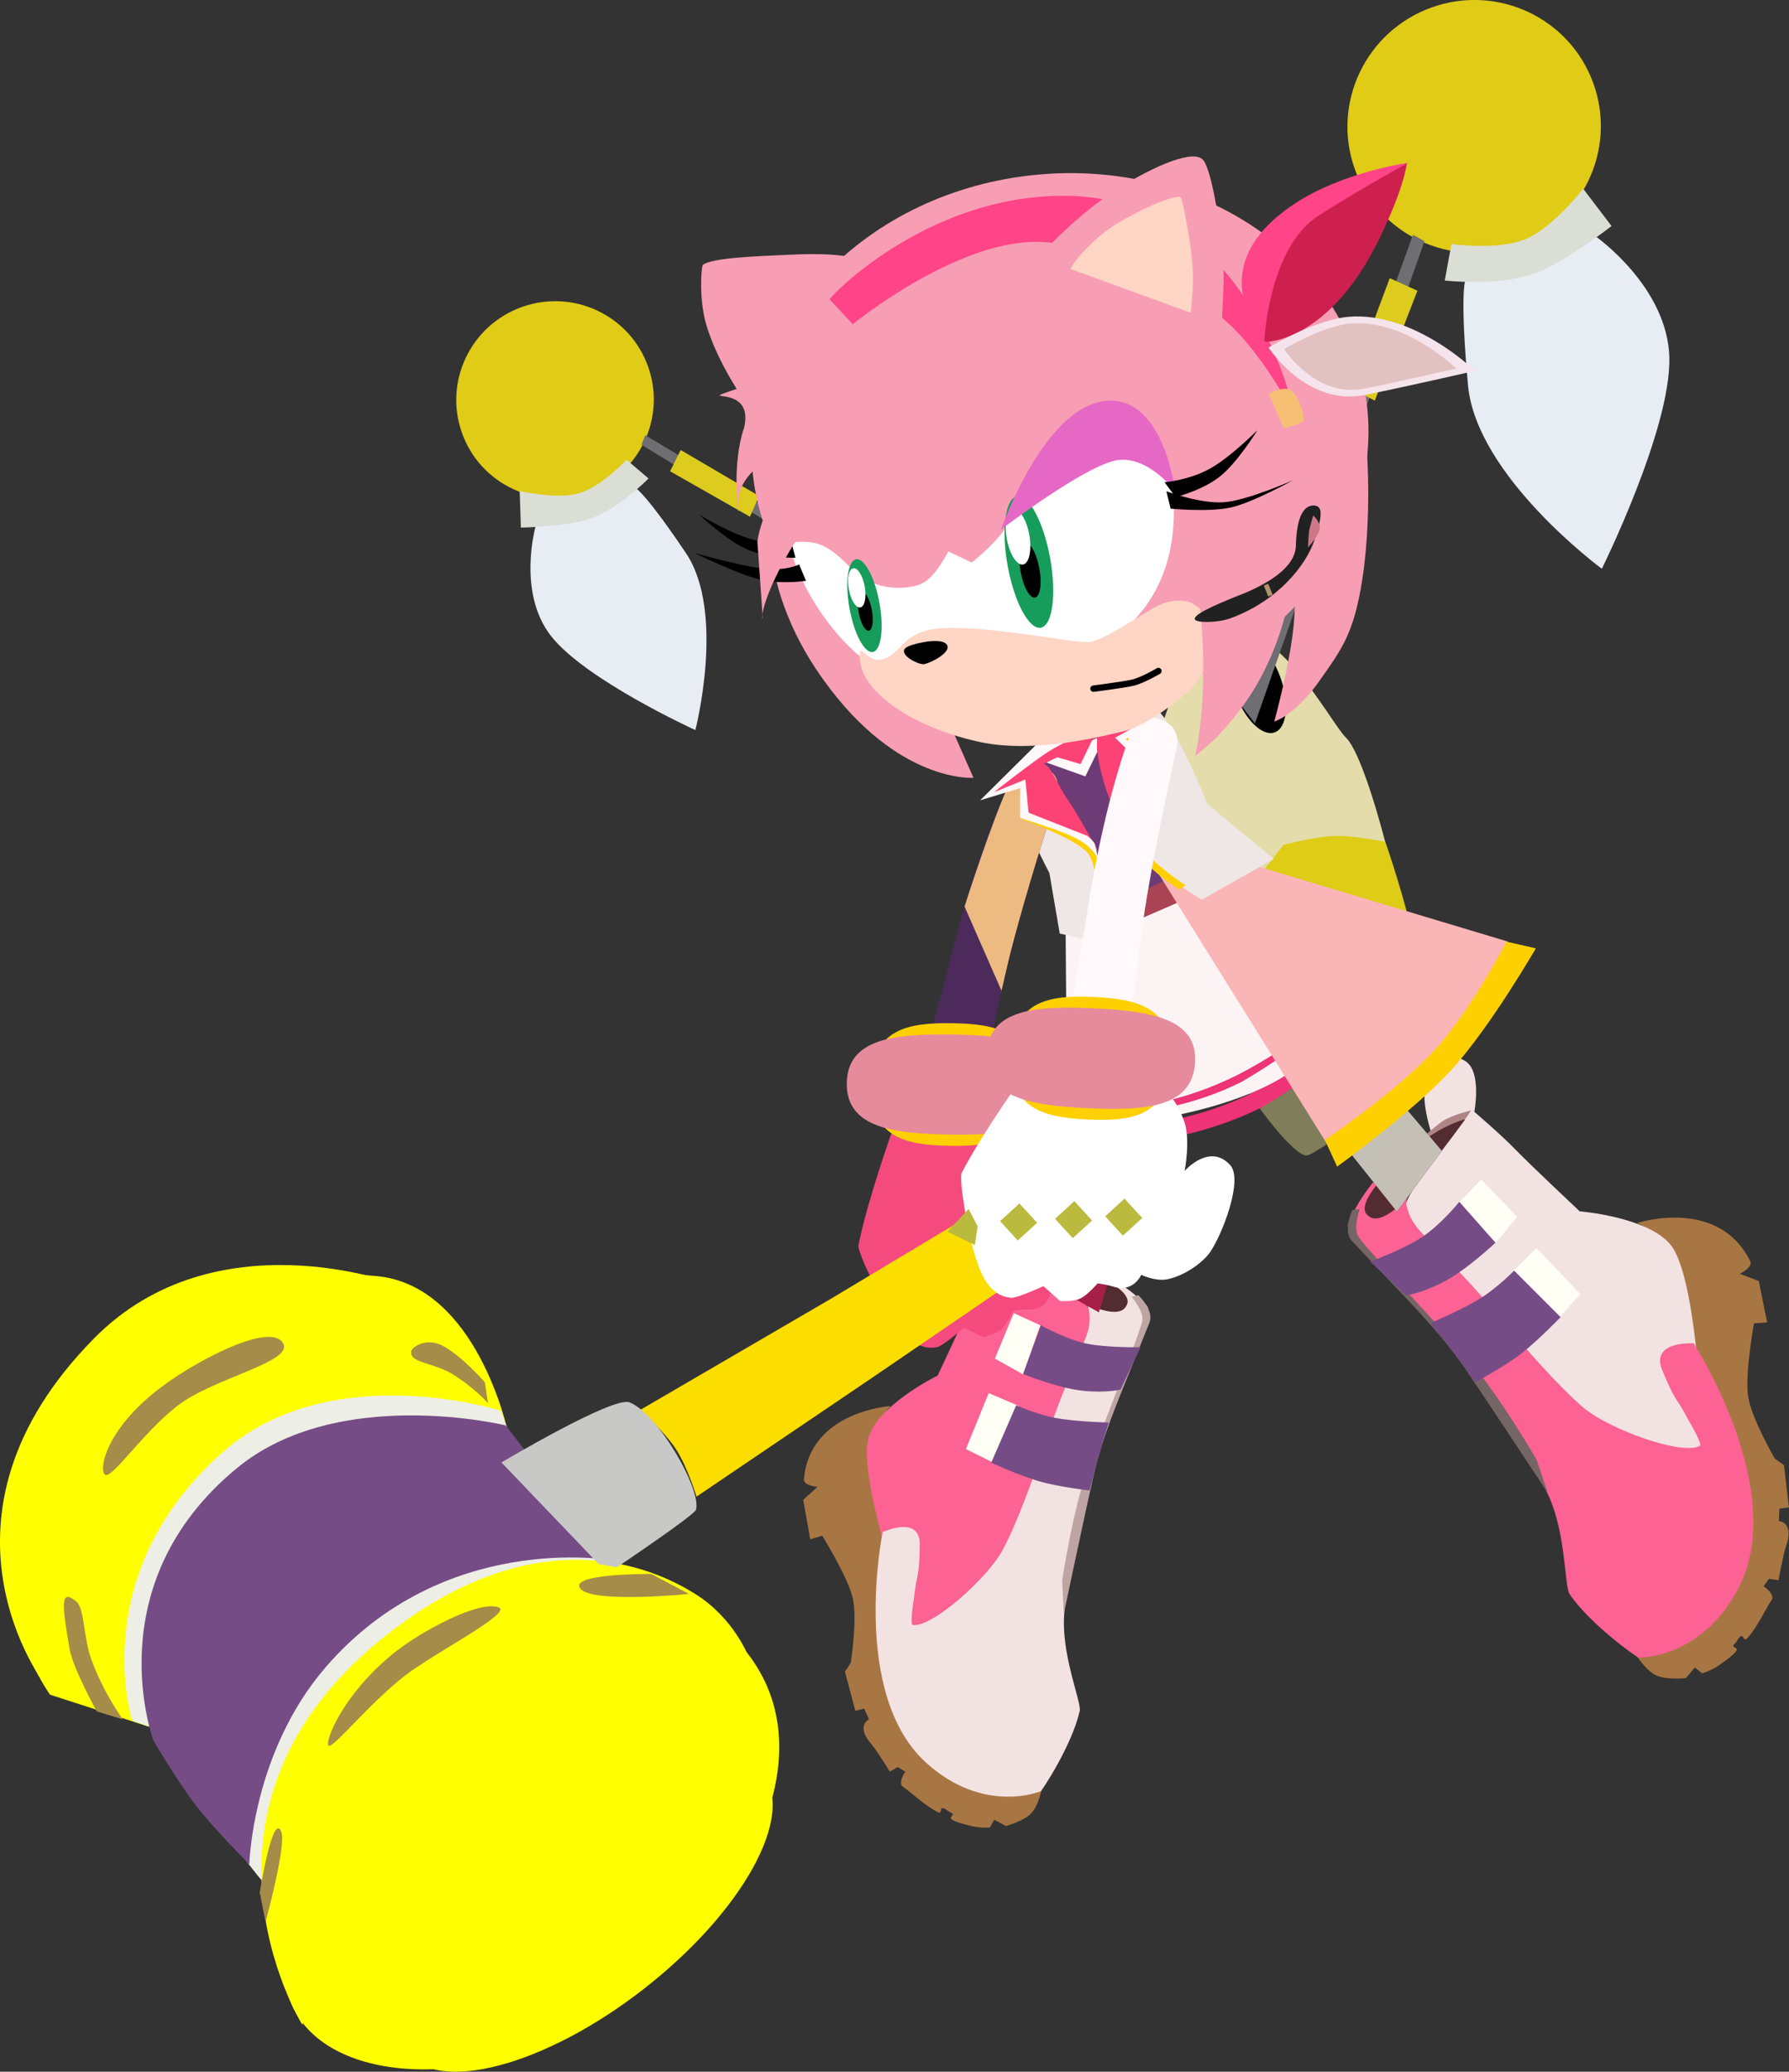 <svg version="1.1" xmlns="http://www.w3.org/2000/svg" xmlns:xlink="http://www.w3.org/1999/xlink" width="34.995" height="40.505" viewBox="0,0,34.995,40.505"><rect x="0" y="0" width="34.995" height="40.505" fill="#333333" stroke="none"/><g transform="translate(-214.914,-162.946)"><g data-paper-data="{&quot;isPaintingLayer&quot;:true}" fill-rule="nonzero" stroke-miterlimit="10" stroke-dasharray="" stroke-dashoffset="0" style="mix-blend-mode: normal"><g stroke="none" stroke-width="0" stroke-linecap="butt" stroke-linejoin="miter"><g data-paper-data="{&quot;index&quot;:null}"><path d="M242.91,185.084c0,0 -0.237,-0.697 -0.08,-1.018c0.157,-0.321 0.446,-0.58 0.759,-0.366c0.313,0.213 0.164,0.987 0.164,0.987z" fill="#f3e2e2"/><g><path d="M246.94,186.857c0,0 1.586,-0.519 2.211,0.748c0.058,0.118 -0.204,0.246 -0.204,0.246l0.371,0.14l0.163,0.809l-0.257,0.02c0,0 -0.182,0.988 -0.114,1.43c0.068,0.44 0.523,1.216 0.523,1.216l0.178,0.125l0.096,0.826l-0.186,0.025l-0.011,0.242c0,0 0.31,0.019 0.142,0.49c-0.054,0.151 -0.148,0.668 -0.148,0.668l-0.186,-0.029l-0.106,0.147c0,0 0.239,0.159 0.154,0.275c-0.102,0.139 -0.281,0.539 -0.477,0.744c-0.076,0.08 -0.062,-0.1 -0.141,-0.029c-0.052,0.046 -0.05,0.087 -0.104,0.136c-0.087,0.08 0.08,0.056 0.036,0.134c-0.036,0.064 -0.201,0.19 -0.347,0.289c-0.146,0.1 -0.322,0.153 -0.322,0.153l-0.143,-0.115l-0.177,0.208c0,0 -0.373,0.042 -0.579,-0.053c-0.206,-0.095 -0.385,-0.39 -0.385,-0.39c0,0 0.654,-0.165 0.979,-0.396c2.296,-2.583 0.863,-3.721 0.143,-5.596c-0.333,-0.866 -0.17,-1.398 -0.485,-1.903c-0.258,-0.415 -0.627,-0.561 -0.627,-0.561z" data-paper-data="{&quot;index&quot;:null}" fill="#a87643"/><path d="M245.603,190.265c-0.741,-0.776 -3.269,-3.423 -3.203,-3.744c0.101,-0.41 1.299,-1.884 1.299,-1.884c0,0 0.556,0.471 0.855,0.78c0.298,0.308 1.261,1.212 1.261,1.212c0,0 1.461,0.116 1.835,0.736c0.501,0.831 0.584,3.992 0.584,3.992c0,0 -1.336,0.263 -2.631,-1.092z" data-paper-data="{&quot;index&quot;:null}" fill="#f3e2e2"/><path d="M242.39,185.566c0.3,-0.004 0.028,0.888 0.028,0.888c0,0 0.023,0.275 0.239,0.521c0.356,0.404 0.949,0.95 1.475,1.592c0.599,0.731 1.334,1.549 1.759,1.903c0.525,0.437 1.956,0.944 2.279,0.74c0.032,-0.02 -0.11,-0.307 -0.22,-0.484c-0.254,-0.495 -0.243,-0.313 -0.527,-1.007c-0.218,-0.563 0.621,-0.509 0.621,-0.509c0,0 1.843,2.842 0.9,4.739c-0.71,1.43 -1.967,1.405 -1.977,1.406c-0.017,0.003 -0.931,-0.63 -1.349,-1.241c-0.116,-0.17 -0.054,-1.392 -0.54,-2.165c-0.452,-0.719 -1.163,-1.969 -1.751,-2.702c-1.053,-1.314 -2.138,-2.15 -2.041,-2.38c0.325,-0.768 0.917,-1.298 1.103,-1.301z" data-paper-data="{&quot;index&quot;:null}" fill="#fc6293"/><path d="M245.19,192.134c0,0 -1.246,-1.889 -1.619,-2.434c-0.516,-0.754 -1.151,-1.36 -2.212,-2.492c-0.185,-0.197 0.009,-0.604 0.009,-0.604l0.142,-0.021c0,0 -0.139,0.389 -0.013,0.558c0.25,0.337 1.321,1.448 2.143,2.394c0.623,0.717 1.333,1.954 1.333,1.954z" data-paper-data="{&quot;index&quot;:null}" fill="#766565"/><path d="M245.41,188.708l-0.918,-0.89l0.478,-0.47l0.857,0.899z" data-paper-data="{&quot;index&quot;:null}" fill="#fffff6"/><path d="M244.169,187.25l-0.698,-0.81l0.417,-0.433l0.703,0.729z" data-paper-data="{&quot;index&quot;:null}" fill="#fffff6"/><path d="M241.717,187.613c0,0 0.657,-0.24 1.024,-0.487c0.368,-0.246 0.718,-0.682 0.718,-0.682l0.708,0.798c0,0 -0.559,0.531 -1.011,0.765c-0.452,0.234 -0.738,0.264 -0.738,0.264z" data-paper-data="{&quot;index&quot;:null}" fill="#754c86"/><path d="M243.771,189.971c0,0 -0.242,-0.339 -0.403,-0.551c-0.161,-0.212 -0.473,-0.605 -0.473,-0.605c0,0 0.642,-0.273 0.985,-0.49c0.343,-0.217 0.652,-0.537 0.652,-0.537l0.909,0.91c0,0 -0.432,0.449 -0.768,0.711c-0.337,0.262 -0.903,0.562 -0.903,0.562z" data-paper-data="{&quot;index&quot;:null}" fill="#754c86"/><path d="M243.587,184.812l-1.465,0.908c0,0 0.04,-0.101 0.338,-0.321c0.298,-0.22 0.554,-0.453 0.669,-0.53c0.19,-0.126 0.562,-0.213 0.562,-0.213z" data-paper-data="{&quot;index&quot;:null}" fill="#ae8484"/><path d="M241.651,186.69c-0.143,-0.156 0.073,-0.533 0.735,-1.141c0.662,-0.609 1.192,-0.721 1.192,-0.721c0,0 -0.431,0.589 -0.667,0.881c-0.475,0.604 -0.353,0.582 -0.662,0.84c-0.309,0.258 -0.484,0.263 -0.591,0.147z" data-paper-data="{&quot;index&quot;:null}" fill="#532c31"/></g></g><g data-paper-data="{&quot;index&quot;:null}"><path d="M239.955,181.621l2.395,2.921l0.769,0.907l-0.88,1.185l-0.934,-1.174l-2.554,-3.259z" data-paper-data="{&quot;index&quot;:null}" fill="#8e5173"/><path d="M241.541,183.563l0.808,0.978l0.769,0.907l-0.88,1.185l-0.934,-1.174l-0.779,-1.023z" data-paper-data="{&quot;index&quot;:null}" fill="#c5c0b5"/><path d="M241.541,183.563l0.147,0.185l-1.003,0.901l-0.159,-0.214z" data-paper-data="{&quot;index&quot;:null}" fill="#a19589"/><path d="M241.851,183.945l0.147,0.185l-1.003,0.901l-0.159,-0.214z" data-paper-data="{&quot;index&quot;:null}" fill="#a19589"/></g></g><g data-paper-data="{&quot;index&quot;:null}" stroke="none" stroke-width="0" stroke-linecap="butt" stroke-linejoin="miter"><g data-paper-data="{&quot;index&quot;:null}"><g><path d="M232.337,190.434c0,0 -0.276,0.258 -0.36,0.715c-0.102,0.557 0.227,0.972 0.234,1.854c0.015,1.912 -0.858,3.418 2.075,4.906c0.368,0.092 1.005,0.01 1.005,0.01c0,0 -0.055,0.323 -0.205,0.479c-0.15,0.156 -0.494,0.249 -0.494,0.249l-0.229,-0.123l-0.087,0.152c0,0 -0.175,0.014 -0.338,-0.024c-0.164,-0.037 -0.354,-0.091 -0.408,-0.135c-0.066,-0.054 0.09,-0.09 -0.014,-0.131c-0.065,-0.025 -0.077,-0.061 -0.139,-0.084c-0.095,-0.036 -0.021,0.119 -0.115,0.074c-0.244,-0.114 -0.543,-0.405 -0.681,-0.493c-0.115,-0.073 0.041,-0.297 0.041,-0.297l-0.146,-0.093l-0.155,0.091c0,0 -0.263,-0.425 -0.363,-0.54c-0.313,-0.358 -0.045,-0.483 -0.045,-0.483l-0.094,-0.21l-0.174,0.043l-0.203,-0.765l0.114,-0.173c0,0 0.133,-0.845 0.04,-1.259c-0.093,-0.415 -0.598,-1.226 -0.598,-1.226l-0.235,0.071l-0.137,-0.773l0.28,-0.253c0,0 -0.276,-0.023 -0.266,-0.147c0.112,-1.34 1.698,-1.433 1.698,-1.433z" data-paper-data="{&quot;index&quot;:null}" fill="#a87643"/><path d="M234.708,192.987c-0.674,1.651 -1.949,1.883 -1.949,1.883c0,0 -1.028,-2.828 -0.873,-3.739c0.115,-0.679 1.369,-1.291 1.369,-1.291c0,0 0.538,-1.135 0.694,-1.512c0.157,-0.377 0.485,-0.988 0.485,-0.988c0,0 1.575,0.888 1.807,1.216c0.17,0.261 -1.147,3.485 -1.533,4.43z" data-paper-data="{&quot;index&quot;:null}" fill="#fc6293"/><path d="M235.917,187.707c0.166,-0.062 0.875,0.201 1.43,0.768c0.166,0.17 -0.504,1.288 -0.979,2.818c-0.265,0.854 -0.46,2.208 -0.61,3.002c-0.161,0.854 0.32,1.915 0.276,2.105c-0.157,0.686 -0.746,1.565 -0.762,1.568c-0.009,0.002 -1.113,0.462 -2.24,-0.557c-1.495,-1.352 -0.853,-4.51 -0.853,-4.51c0,0 0.724,-0.34 0.727,0.234c-0.01,0.713 -0.063,0.548 -0.116,1.075c-0.036,0.196 -0.061,0.499 -0.026,0.505c0.357,0.069 1.448,-0.89 1.76,-1.459c0.253,-0.462 0.62,-1.431 0.895,-2.287c0.242,-0.752 0.577,-1.442 0.752,-1.923c0.106,-0.293 0.031,-0.544 0.031,-0.544c0,0 -0.552,-0.695 -0.285,-0.796z" data-paper-data="{&quot;index&quot;:null}" fill="#f3e2e2"/><path d="M235.691,193.851c0,0 0.198,-1.343 0.5,-2.195c0.399,-1.124 0.96,-2.481 1.064,-2.866c0.052,-0.194 -0.206,-0.49 -0.206,-0.49l0.133,-0.031c0,0 0.313,0.294 0.218,0.532c-0.546,1.372 -0.897,2.129 -1.091,2.977c-0.14,0.612 -0.586,2.719 -0.586,2.719z" data-paper-data="{&quot;index&quot;:null}" fill="#bfa4a4"/><path d="M233.808,191.277l0.446,-1.094l0.587,0.25l-0.503,1.107z" data-paper-data="{&quot;index&quot;:null}" fill="#fffff6"/><path d="M234.375,189.509l0.369,-0.89l0.52,0.238l-0.336,0.96z" data-paper-data="{&quot;index&quot;:null}" fill="#fffff6"/><path d="M236.833,190.113c0,0 -0.264,0.073 -0.745,0.023c-0.481,-0.05 -1.161,-0.326 -1.161,-0.326l0.349,-0.953c0,0 0.462,0.263 0.873,0.354c0.411,0.09 1.076,0.074 1.076,0.074l-0.392,0.828z" data-paper-data="{&quot;index&quot;:null}" fill="#754c86"/><path d="M235.232,191.905c-0.389,-0.115 -0.928,-0.362 -0.928,-0.362l0.488,-1.123c0,0 0.385,0.175 0.765,0.248c0.379,0.073 1.043,0.091 1.043,0.091c0,0 -0.14,0.456 -0.208,0.7c-0.068,0.244 -0.165,0.628 -0.165,0.628c0,0 -0.606,-0.068 -0.996,-0.183z" data-paper-data="{&quot;index&quot;:null}" fill="#754c86"/><path d="M234.448,187.355c0,0 0.36,-0.053 0.572,-0.007c0.128,0.028 0.437,0.145 0.777,0.236c0.34,0.091 0.411,0.166 0.411,0.166l-1.614,-0.294z" data-paper-data="{&quot;index&quot;:null}" fill="#ae8484"/><path d="M236.957,188.453c-0.054,0.14 -0.211,0.196 -0.574,0.075c-0.364,-0.121 -0.248,-0.144 -0.879,-0.514c-0.311,-0.176 -0.897,-0.548 -0.897,-0.548c0,0 0.509,-0.085 1.307,0.223c0.798,0.308 1.121,0.567 1.048,0.755z" data-paper-data="{&quot;index&quot;:null}" fill="#532c31"/></g><path d="M235.144,187.411c0,0 -0.266,-0.741 0.01,-1c0.276,-0.259 0.601,-0.048 0.806,0.245c0.205,0.293 0.078,1.018 0.078,1.018z" fill="#f3e2e2"/></g><g data-paper-data="{&quot;index&quot;:null}"><path d="M237.948,183.139l-0.993,3.613l-0.546,1.85l-1.055,-0.592l0.47,-2.048l0.96,-3.327z" data-paper-data="{&quot;index&quot;:null}" fill="#8e5173"/><path d="M237.142,186.013l-0.187,0.739l-0.546,1.85l-1.055,-0.592l0.47,-2.048l0.142,-0.476z" data-paper-data="{&quot;index&quot;:null}" fill="#a71e48"/><path d="M235.886,185.732l0.087,-0.244l1.18,0.524l-0.076,0.264z" fill="#af2753"/><path d="M235.752,186.198l0.087,-0.244l1.18,0.524l-0.076,0.264z" fill="#af2753"/></g></g><g data-paper-data="{&quot;index&quot;:null}" stroke-width="0" stroke-linecap="butt" stroke-linejoin="miter"><g data-paper-data="{&quot;index&quot;:null}"><path d="M223.95,171.409c-0.356,-1.002 0.17,-2.104 1.176,-2.462c1.006,-0.357 2.11,0.165 2.466,1.167c0.356,1.002 -0.17,2.104 -1.176,2.462c-1.006,0.357 -2.11,-0.165 -2.466,-1.167z" fill="#e0cb17" stroke="none"/><path d="M224.792,171.784c-0.22,-0.619 0.105,-1.3 0.727,-1.521c0.621,-0.221 1.303,0.102 1.523,0.721c0.22,0.619 -0.105,1.3 -0.727,1.521c-0.621,0.221 -1.303,-0.102 -1.523,-0.721z" fill="#e0cb17" stroke="#000000"/><path d="M225.692,175.38c-0.671,-0.858 -0.298,-2.156 -0.298,-2.156l1.977,-0.718c0,0 0.212,0.14 0.962,1.256c0.778,1.158 0.183,3.458 0.183,3.458c0,0 -2.153,-0.981 -2.824,-1.84z" fill="#e8edf4" stroke="#000000"/><path d="M226.489,173.074c-0.481,0.173 -1.386,0.187 -1.386,0.187l-0.023,-0.715c0,0 0.728,0.171 1.164,0.043c0.437,-0.128 0.926,-0.655 0.926,-0.655l0.43,0.367c0,0 -0.562,0.575 -1.112,0.773z" fill="#dbded5" stroke="#000000"/></g><g data-paper-data="{&quot;index&quot;:null}" stroke="none"><path d="M233.453,174.581c0.19,-0.067 0.457,0.197 0.596,0.59c0.14,0.393 0.1,0.767 -0.09,0.834c-0.19,0.067 -0.457,-0.197 -0.596,-0.59c-0.14,-0.393 -0.1,-0.767 0.09,-0.834z" fill="#000000"/><path d="M236.544,179.08c0.197,-0.07 1.09,0.573 1.151,0.746c0.062,0.173 0.134,1.429 -0.063,1.499c-0.197,0.07 -1.298,0.108 -1.298,0.108c0,0 0.013,-2.284 0.21,-2.354z" fill="#807d5a"/><path d="M227.462,171.641l0.073,-0.187l6.561,3.927l0.009,0.328z" fill="#6e6e73"/><path d="M229.762,172.643l-0.178,0.406l-1.562,-0.889l0.207,-0.416z" fill="#ddcb1e"/></g></g><g data-paper-data="{&quot;index&quot;:null}" stroke-width="0" stroke-linecap="butt" stroke-linejoin="miter"><g data-paper-data="{&quot;index&quot;:null}"><path d="M244.577,167.745c-1.29,0.459 -2.706,-0.212 -3.163,-1.497c-0.457,-1.285 0.219,-2.699 1.509,-3.158c1.29,-0.459 2.707,0.212 3.163,1.497c0.457,1.285 -0.219,2.699 -1.509,3.158z" fill="#e0cb17" stroke="none"/><path d="M244.619,167.593c-0.797,0.283 -1.672,-0.131 -1.954,-0.925c-0.282,-0.794 0.135,-1.668 0.932,-1.951c0.797,-0.283 1.672,0.131 1.954,0.925c0.282,0.794 -0.135,1.668 -0.932,1.951z" fill="#e0cb17" stroke="#000000"/><path d="M247.568,169.949c0.028,1.397 -1.32,4.117 -1.32,4.117c0,0 -2.455,-1.806 -2.618,-3.589c-0.157,-1.717 -0.059,-2.028 -0.059,-2.028l2.549,-0.886c0,0 1.421,0.989 1.449,2.386z" fill="#e8edf4" stroke="#000000"/><path d="M244.907,168.3c-0.707,0.248 -1.732,0.131 -1.732,0.131l0.131,-0.713c0,0 0.914,0.128 1.452,-0.098c0.538,-0.226 1.124,-0.985 1.124,-0.985l0.556,0.73c0,0 -0.912,0.719 -1.531,0.936z" fill="#dbded5" stroke="#000000"/></g><g data-paper-data="{&quot;index&quot;:null}" stroke="none"><path d="M241.243,177.368c0.336,0.331 0.771,2.053 0.771,2.053l-2.929,1.062c0,0 -1.388,-0.875 -1.565,-2.323c-0.129,-1.065 0.893,-2.805 1.08,-2.878c1.203,-0.469 2.307,1.756 2.643,2.087z" fill="#e4dcaa"/><path d="M239.962,176.195c0.179,0.505 0.128,0.984 -0.115,1.07c-0.243,0.086 -0.586,-0.253 -0.765,-0.757c-0.179,-0.505 -0.128,-0.984 0.115,-1.07c0.243,-0.086 0.586,0.253 0.765,0.757z" fill="#000000"/><path d="M242.602,181.53c0.145,0.848 0.164,2.284 0.164,2.284l-0.951,0.85c0,0 -1.538,-0.063 -1.771,-0.798c-0.116,-0.365 -0.922,-3.249 -0.922,-3.249l0.897,-1.152c0,0 0.586,-0.154 0.965,-0.174c0.379,-0.021 1.029,0.115 1.029,0.115c0,0 0.445,1.276 0.59,2.124z" fill="#dfcc17"/><path d="M241.88,184.59c0,0 -1.127,0.853 -1.38,0.943c-0.253,0.09 -1.198,-1.218 -1.277,-1.44c-0.079,-0.222 0.288,-1.585 0.541,-1.675c0.253,-0.09 2.115,2.172 2.115,2.172z" fill="#807d5a"/><path d="M239.462,177.09l-0.257,-0.334l3.349,-9.22l0.224,0.126z" fill="#6e6e73"/><path d="M242.099,168.384l0.542,0.246l-0.834,2.149l-0.506,-0.26z" fill="#ddcb1e"/></g></g><path d="M239.879,182.19l1.436,-0.012l2.819,-0.413c0,0 -1.871,1.194 -2.751,1.358c-0.809,0.151 -2.795,-0.608 -2.795,-0.608z" data-paper-data="{&quot;index&quot;:null}" fill="#f79db4" stroke="none" stroke-width="0" stroke-linecap="butt" stroke-linejoin="miter"/><path d="M235.517,184.899c0,0 1.877,0.411 3.926,-0.601c2.361,-1.214 3.261,-3.063 3.261,-3.063l0.4,0.212c0,0 -1.294,1.85 -3.522,3.155c-1.938,0.964 -4.058,0.729 -4.058,0.729z" data-paper-data="{&quot;index&quot;:null}" fill="#ee3377" stroke="none" stroke-width="0" stroke-linecap="butt" stroke-linejoin="miter"/><path d="M238.7,179.709l1.897,0.901l2.015,0.966c0,0 -0.63,1.235 -2.657,2.46c-1.569,0.916 -4.166,0.97 -4.166,0.97l-0.03,-3.863z" data-paper-data="{&quot;index&quot;:null}" fill="#fcf4f4" stroke="none" stroke-width="0" stroke-linecap="butt" stroke-linejoin="miter"/><path d="M235.568,184.436c0,0 1.409,0.587 3.551,-0.472c2.361,-1.214 3.143,-2.91 3.143,-2.91l0.136,0.066c0,0 -0.58,1.445 -3.197,2.978c-1.938,0.964 -3.642,0.506 -3.642,0.506z" data-paper-data="{&quot;index&quot;:null}" fill="#ee3377" stroke="none" stroke-width="0" stroke-linecap="butt" stroke-linejoin="miter"/><path d="M236.284,181.317l0.107,-0.615l1.435,-0.651l0.617,0.329z" data-paper-data="{&quot;index&quot;:null}" fill="#aa4455" stroke="none" stroke-width="0" stroke-linecap="butt" stroke-linejoin="miter"/><path d="M235.378,179.423c-0.169,-0.6 -0.069,-1.561 -0.069,-1.561c0,0 0.639,-0.267 1.044,-0.49c0.405,-0.224 0.999,-0.638 0.999,-0.638l1.122,1.964l0.621,0.797l-3.048,1.451c0,0 -0.5,-0.923 -0.669,-1.523z" data-paper-data="{&quot;index&quot;:null}" fill="#6d3b75" stroke="none" stroke-width="0" stroke-linecap="butt" stroke-linejoin="miter"/><g data-paper-data="{&quot;index&quot;:null}" stroke="none" stroke-width="0" stroke-linecap="butt" stroke-linejoin="miter"><path d="M240.847,185.271l-3.384,-5.426l1.993,0.022l4.95,1.487c0,0 -0.801,1.676 -1.62,2.375c-0.819,0.698 -1.94,1.543 -1.94,1.543z" fill="#fab5b7"/><path d="M244.383,181.356l0.574,0.132c0,0 -0.885,1.533 -1.641,2.363c-0.756,0.83 -2.246,1.904 -2.246,1.904l-0.239,-0.52c0,0 1.412,-0.958 2.142,-1.755c0.73,-0.797 1.409,-2.125 1.409,-2.125z" fill="#fed000"/></g><path d="M235.644,181.199l-0.203,-1.184c0,0 -0.544,-1.037 -0.697,-1.596c0.021,-0.118 0.167,-0.125 0.167,-0.125c0,0 -0.047,0.386 -0.005,0.442c0.132,0.177 0.093,0.293 0.28,0.325c0.85,0.145 1.059,0.368 1.059,0.368c0,0 0.068,0.176 0.097,0.266c0.161,0.504 0.081,1.675 0.081,1.675z" data-paper-data="{&quot;index&quot;:null}" fill="#efe6e6" stroke="none" stroke-width="0" stroke-linecap="butt" stroke-linejoin="miter"/><path d="M238.42,180.538c0,0 -0.935,-0.58 -1.271,-0.989c-0.06,-0.073 -0.171,-0.226 -0.171,-0.226c0,0 -0.073,-0.297 0.266,-1.089c0.074,-0.174 0.091,-0.317 0.014,-0.524c-0.024,-0.065 -0.328,-0.226 -0.357,-0.283c-0.143,-0.278 -0.001,-0.394 -0.001,-0.394c0,0 0.409,-0.353 0.52,-0.308c0.424,0.176 1.111,1.94 1.111,1.94l1.302,1.073z" data-paper-data="{&quot;index&quot;:null}" fill="#efe6e6" stroke="none" stroke-width="0" stroke-linecap="butt" stroke-linejoin="miter"/><path d="M236.83,177.382c0,0 0.531,0.348 0.466,0.794c-0.042,0.248 -0.162,0.515 -0.258,0.79c-0.066,0.19 -0.114,0.387 -0.114,0.387c0,0 -0.322,-0.79 -0.409,-1.086c-0.105,-0.361 -0.189,-0.781 -0.124,-0.907c0.053,-0.057 0.637,-0.42 0.637,-0.42l0.363,0.14z" data-paper-data="{&quot;index&quot;:null}" fill="#fd4275" stroke="none" stroke-width="0" stroke-linecap="butt" stroke-linejoin="miter"/><path d="M237.985,180.34c0,0 -0.803,-0.495 -1.026,-1.025c-0.118,-0.28 0.356,-1.536 0.356,-1.536l0.195,0.021c0,0 -0.54,1.167 -0.416,1.475c0.184,0.455 1.011,0.979 1.011,0.979z" data-paper-data="{&quot;index&quot;:null}" fill="#fed000" stroke="none" stroke-width="0" stroke-linecap="butt" stroke-linejoin="miter"/><path d="M237.377,177.761c0,0 -0.231,0.586 -0.31,0.849c-0.033,0.111 -0.095,0.318 -0.094,0.497c0.001,0.183 0.066,0.337 0.066,0.337c0,0 -0.15,-0.17 -0.182,-0.225c-0.032,-0.054 -0.033,-0.213 -0.033,-0.213l0.369,-1.181l-0.467,-0.456l0.584,-0.323l-0.283,-0.094l0.147,-0.121l0.419,0.22l-0.669,0.344l0.454,0.365z" data-paper-data="{&quot;index&quot;:null}" fill="#fff9f9" stroke="none" stroke-width="0" stroke-linecap="butt" stroke-linejoin="miter"/><path d="M236.982,177.435l-0.045,-0.037l0.641,-0.349l0.075,0.046z" data-paper-data="{&quot;index&quot;:null}" fill="#fed000" stroke="none" stroke-width="0" stroke-linecap="butt" stroke-linejoin="miter"/><path d="M235.189,177.785c0,0 0.492,-0.077 0.669,-0.16c0.175,-0.082 0.516,-0.252 0.516,-0.252c0,0 0.002,0.074 -0.002,0.129c-0.004,0.055 0.005,0.146 0.005,0.146l-0.232,0.478z" data-paper-data="{&quot;index&quot;:null}" fill="#fff9f9" stroke="none" stroke-width="0" stroke-linecap="butt" stroke-linejoin="miter"/><path d="M235.586,177.748l0.692,-0.331l-0.227,0.468z" data-paper-data="{&quot;index&quot;:null}" fill="#fd4275" stroke="none" stroke-width="0" stroke-linecap="butt" stroke-linejoin="miter"/><g data-paper-data="{&quot;index&quot;:null}" stroke="none" stroke-width="0" stroke-linecap="butt" stroke-linejoin="miter"><path d="M234.685,178.204c0.167,-0.354 0.385,-0.367 0.587,-0.293c0.3,0.11 0.401,0.333 0.305,0.632c-0.383,1.191 -0.695,2.24 -0.908,3.076c-0.13,0.51 -0.563,2.517 -0.563,2.517c0,0 -0.107,-0.03 -0.429,0.009c-0.322,0.038 -0.759,-0.285 -0.759,-0.285c0,0 0.323,-1.116 0.644,-2.379c0.225,-0.884 0.62,-2.206 1.123,-3.276z" data-paper-data="{&quot;index&quot;:null}" fill="#4c2b5c"/><path d="M235.271,177.911c0.3,0.11 0.401,0.333 0.305,0.632c-0.383,1.191 -0.695,2.24 -0.908,3.076c-0.036,0.142 -0.163,0.698 -0.163,0.698l-0.723,-1.647c0,0 0.536,-1.689 0.902,-2.466c0.167,-0.354 0.385,-0.367 0.587,-0.293z" data-paper-data="{&quot;index&quot;:null}" fill="#edbb82"/><path d="M231.707,187.289c0.165,-0.835 0.641,-2.177 0.641,-2.177l2.412,-0.461c0,0 0.352,0.093 0.682,0.547c0.215,0.295 0.27,0.895 0.27,0.895c0,0 0.3,-0.645 0.791,-0.342c0.315,0.194 0.218,1.299 0.09,1.676c-0.075,0.222 -0.339,0.564 -0.64,0.714c-0.19,0.095 -0.48,0.05 -0.48,0.05c0,0 -0.047,0.374 -0.449,0.358c-0.123,-0.005 -0.292,0.023 -0.292,0.023c0,0 -0.117,0.256 -0.228,0.359c-0.111,0.103 -0.356,0.155 -0.356,0.155l-0.379,-0.18c0,0 -0.409,0.354 -0.518,0.377c-0.426,0.089 -0.696,-0.31 -0.843,-0.524c-0.268,-0.391 -0.728,-1.337 -0.702,-1.47z" data-paper-data="{&quot;index&quot;:null}" fill="#f44a7d"/><g data-paper-data="{&quot;index&quot;:null}"><path d="M233.5,185.349c-0.864,-0.012 -1.563,-0.156 -1.548,-1.221c0.015,-1.065 0.717,-1.189 1.582,-1.177c0.864,0.012 1.58,0.157 1.548,1.221c-0.032,1.064 -0.717,1.189 -1.582,1.177z" fill="#fed000"/><path d="M233.503,185.129c-1.126,-0.016 -2.037,-0.138 -2.025,-1.007c0.012,-0.869 0.927,-0.966 2.053,-0.95c1.126,0.016 2.059,0.139 2.025,1.007c-0.034,0.868 -0.927,0.966 -2.053,0.95z" fill="#e68b9c"/></g></g><path d="M234.327,178.454l0.464,-0.454c0,0 0.62,-0.398 0.809,-0.477c0.147,-0.061 0.366,-0.209 0.543,-0.263c0.302,-0.092 0.548,-0.075 0.604,-0.089c0.098,-0.025 -1.446,0.716 -1.413,0.714c0.139,0.029 0.254,0.39 0.469,0.698c0.176,0.253 0.589,1 0.589,1c0,0 -0.183,-0.086 -0.373,-0.154c-0.275,-0.098 -0.655,-0.35 -0.875,-0.474c-0.388,-0.23 -0.228,-0.683 -0.228,-0.683z" data-paper-data="{&quot;index&quot;:null}" fill="#fd4275" stroke="none" stroke-width="0" stroke-linecap="butt" stroke-linejoin="miter"/><path d="M236.352,181.068c0,0 0.111,-0.973 -0.128,-1.401c-0.162,-0.29 -1.304,-0.698 -1.304,-0.698l0.001,-0.069c0,0 1.275,0.419 1.419,0.687c0.273,0.507 0.155,1.442 0.155,1.442z" data-paper-data="{&quot;index&quot;:null}" fill="#fed000" stroke="none" stroke-width="0" stroke-linecap="butt" stroke-linejoin="miter"/><path d="M234.869,178.937l0.001,-0.583l-0.783,0.239l1.272,-1.261l0.762,-0.046c0,0 -0.445,0.19 -0.706,0.36c-0.317,0.206 -1.061,0.79 -1.061,0.79l0.618,-0.251l0.062,0.65l1.151,0.454c0,0 0.123,0.1 0.145,0.159c0.022,0.059 0.061,0.283 0.061,0.283c0,0 -0.08,-0.147 -0.221,-0.263c-0.139,-0.113 -0.338,-0.195 -0.446,-0.239c-0.254,-0.104 -0.856,-0.291 -0.856,-0.291z" data-paper-data="{&quot;index&quot;:null}" fill="#fff9f9" stroke="none" stroke-width="0" stroke-linecap="butt" stroke-linejoin="miter"/><g data-paper-data="{&quot;index&quot;:null}" stroke-width="0" stroke-linecap="butt" stroke-linejoin="miter"><path d="M215.892,196.079c0,0 -2.728,-3.794 1.475,-6.887c1.614,-1.188 3.043,-1.47 4.911,-1.297c1.971,0.182 2.57,3.046 2.57,3.046l-7.02,5.765z" fill="#ffff00" stroke="none"/><path d="M217.315,196.561l-0.507,-0.154c0,0 -0.468,-0.841 -0.534,-1.228c-0.14,-0.829 -0.198,-1.192 0.131,-0.923c0.164,0.134 0.139,0.7 0.295,1.133c0.233,0.647 0.615,1.171 0.615,1.171z" fill="#a58c48" stroke="#000000"/><path d="M216.959,191.769c-0.116,-0.149 0.08,-0.951 1.16,-1.741c0.724,-0.529 2.089,-1.228 2.331,-0.823c0.221,0.37 -1.36,0.677 -2.067,1.227c-0.708,0.551 -1.308,1.485 -1.424,1.336z" fill="#a58c48" stroke="#000000"/><path d="M224.461,190.378c0,0 -0.283,-0.314 -0.694,-0.565c-0.38,-0.233 -0.856,-0.218 -0.808,-0.451c0.017,-0.082 0.309,-0.287 0.653,-0.084c0.383,0.226 0.785,0.692 0.785,0.692z" fill="#a58c48" stroke="#000000"/><path d="M221.923,194.689c1.974,-1.621 4.746,-1.34 4.746,-1.34l0.426,0.415c0,0 -3.254,-0.577 -5.542,2.076c-1.438,1.667 -1.484,3.846 -1.484,3.846c0,0 0.137,0.257 -0.229,-0.214c-0.366,-0.471 -0.193,-0.334 -0.193,-0.334c0,0 -0.494,-2.174 2.275,-4.449z" fill="#edeee6" stroke="none"/><path d="M224.71,190.526l0.138,0.373c0,0 -3.607,-0.91 -5.797,1.762c-1.377,1.679 -1.228,4.04 -1.228,4.04l-0.322,-0.111c0,0 -0.923,-2.856 1.754,-5.239c2.112,-1.881 5.455,-0.825 5.455,-0.825z" fill="#edeee6" stroke="none"/><path d="M219.554,191.645c1.982,-1.628 5.251,-0.831 5.251,-0.831l2.043,2.634c0,0 -3.261,-0.571 -5.561,2.091c-1.445,1.673 -1.496,3.856 -1.496,3.856c0,0 -0.663,-0.659 -1.029,-1.13c-0.366,-0.471 -0.845,-1.285 -0.845,-1.285c0,0 -1.146,-3.05 1.636,-5.334z" fill="#754c86" stroke="none"/><path d="M225.363,196.381c-1.057,0.823 -4.539,6.147 -4.539,6.147c0,0 -2.758,-4.462 1.983,-7.866c2.486,-1.785 4.545,-1.287 5.718,-0.545c0.75,0.474 1.028,1.213 1.028,1.213c0,0 -3.132,0.228 -4.19,1.051z" fill="#ffff00" stroke="none"/><path d="M222.839,195.704c-0.709,0.551 -1.432,1.457 -1.5,1.37c-0.068,-0.087 0.267,-0.97 1.236,-1.774c0.537,-0.446 1.734,-1.088 2.101,-0.923c0.248,0.112 -1.287,0.899 -1.837,1.328z" fill="#a58c48" stroke="#000000"/><path d="M220.109,200.519l-0.114,-0.571c0,0 0.255,-1.592 0.42,-1.19c0.106,0.258 -0.306,1.762 -0.306,1.762z" fill="#a58c48" stroke="#000000"/><path d="M226.265,194.003c-0.231,-0.297 1.389,-0.284 1.389,-0.284l0.738,0.39c0,0 -1.896,0.192 -2.127,-0.105z" fill="#a58c48" stroke="#000000"/><path d="M227.168,201.979c-2.146,1.713 -5.274,1.88 -6.335,0.517c-1.06,-1.363 0.149,-4.283 2.292,-5.999c2.237,-1.791 5.35,-2.591 6.41,-1.228c1.479,1.901 0.17,4.717 -2.352,6.73z" fill="#ffff00" stroke="#000000"/><path d="M222.847,203.07c-0.639,-0.821 0.409,-2.705 2.34,-4.207c1.931,-1.502 4.015,-2.054 4.654,-1.233c0.639,0.821 -0.409,2.705 -2.34,4.207c-1.931,1.502 -4.015,2.054 -4.654,1.233z" fill="#ffff00" stroke="#000000"/><path d="M228.539,192.207c0,0 -0.177,-0.581 -0.399,-0.923c-0.222,-0.342 -0.703,-0.772 -0.703,-0.772l3.718,-2.166l6.025,-3.612c0,0 0.56,0.251 0.694,0.441c0.134,0.19 -0.044,0.712 -0.044,0.712l-5.837,3.983z" fill="#fbdd00" stroke="none"/><path d="M226.625,193.526l-1.902,-1.987c0,0 2.178,-1.297 2.502,-1.176c0.548,0.205 1.414,1.699 1.304,2.1c-0.029,0.106 -1.549,1.126 -1.549,1.126z" fill="#c8c8c6" stroke="none"/><path d="M215.801,195.896c0,0 -2.534,-3.264 0.963,-6.793c2.36,-2.381 5.887,-1.057 5.887,-1.057c0,0 -1.509,-0.288 -2.909,0.023c-1.133,0.251 -2.258,1.004 -3.047,1.835c-0.531,0.559 -1.081,1.167 -1.312,1.721c-0.956,2.284 0.418,4.27 0.418,4.27z" fill="#ffff00" stroke="#000000"/><path d="M235.415,187.54c0,0 -0.281,-0.268 -0.503,-0.61c-0.222,-0.342 -0.325,-0.66 -0.325,-0.66l2.594,-1.537c0,0 0.56,0.251 0.694,0.441c0.134,0.19 -0.044,0.712 -0.044,0.712z" fill="#a56402" stroke="none"/></g><g data-paper-data="{&quot;index&quot;:null}" stroke="none" stroke-linecap="butt" stroke-linejoin="miter"><path d="M235.002,183.879l2.55,0.239c0,0 0.325,0.196 0.525,0.746c0.13,0.358 0.01,0.975 0.01,0.975c0,0 0.488,-0.559 0.892,-0.113c0.26,0.286 -0.159,1.365 -0.397,1.705c-0.14,0.2 -0.503,0.466 -0.849,0.529c-0.218,0.04 -0.495,-0.089 -0.495,-0.089c0,0 -0.156,0.36 -0.553,0.228c-0.122,-0.04 -0.3,-0.061 -0.3,-0.061c0,0 -0.192,0.223 -0.333,0.293c-0.141,0.071 -0.401,0.052 -0.401,0.052l-0.327,-0.291c0,0 -0.513,0.236 -0.628,0.227c-0.453,-0.034 -0.607,-0.513 -0.692,-0.77c-0.155,-0.47 -0.341,-1.551 -0.276,-1.676c0.408,-0.788 1.275,-1.995 1.275,-1.995z" data-paper-data="{&quot;index&quot;:null}" fill="#ffffff" stroke-width="0"/><path d="M237.005,177.345c0.133,-0.368 0.349,-0.401 0.557,-0.346c0.309,0.082 0.43,0.295 0.362,0.601c-0.27,1.222 -0.484,2.295 -0.618,3.147c-0.082,0.52 -0.327,2.559 -0.327,2.559c0,0 -0.109,-0.02 -0.427,0.048c-0.317,0.068 -0.782,-0.214 -0.782,-0.214c0,0 0.218,-1.141 0.421,-2.429c0.142,-0.901 0.412,-2.254 0.814,-3.366z" data-paper-data="{&quot;index&quot;:null}" fill="#fff9fb" stroke-width="0"/><path d="M236.879,187.105l-0.346,-0.378l0.378,-0.346l0.346,0.378z" data-paper-data="{&quot;index&quot;:null}" fill="#baba3e" stroke-width="NaN"/><path d="M235.898,187.154l-0.346,-0.378l0.378,-0.346l0.346,0.378z" data-paper-data="{&quot;index&quot;:null}" fill="#baba3e" stroke-width="NaN"/><path d="M234.823,187.199l-0.346,-0.378l0.378,-0.346l0.346,0.378z" data-paper-data="{&quot;index&quot;:null}" fill="#baba3e" stroke-width="NaN"/><path d="M233.446,187.027l0.415,-0.444l0.177,0.338l-0.055,0.367z" data-paper-data="{&quot;index&quot;:null}" fill="#baba3e" stroke-width="0"/><g stroke-width="0"><path d="M236.2,184.834c-0.863,-0.039 -1.557,-0.205 -1.51,-1.268c0.048,-1.063 0.754,-1.166 1.617,-1.128c0.863,0.039 1.574,0.205 1.51,1.268c-0.065,1.063 -0.754,1.166 -1.617,1.128z" data-paper-data="{&quot;index&quot;:null}" fill="#fed000"/><path d="M234.217,183.545c0.039,-0.868 0.956,-0.937 2.081,-0.886c1.125,0.051 2.054,0.202 1.993,1.069c-0.061,0.867 -0.956,0.937 -2.081,0.886c-1.125,-0.051 -2.032,-0.201 -1.993,-1.069z" data-paper-data="{&quot;index&quot;:null}" fill="#e68b9c"/></g></g><g><path d="M234.533,171.389c0,0 0.536,-0.741 1.311,-0.921c0.691,-0.161 1.025,-0 1.536,0.457c0.775,0.693 0.54,2.073 0.54,2.073c0,0 0.12,-2.052 -1.467,-2.369c-0.982,-0.196 -1.921,0.76 -1.921,0.76z" data-paper-data="{&quot;index&quot;:null}" fill="#000000" stroke="none" stroke-width="0" stroke-linecap="butt" stroke-linejoin="miter"/><path d="M235.053,166.377c3.316,-0.381 6.271,1.628 6.6,4.488c0.329,2.86 -2.093,5.488 -5.409,5.869c-3.316,0.381 -6.271,-1.628 -6.6,-4.488c-0.329,-2.86 2.093,-5.488 5.409,-5.869z" data-paper-data="{&quot;index&quot;:null}" fill="#f79eb4" stroke="none" stroke-width="0" stroke-linecap="butt" stroke-linejoin="miter"/><path d="M230.547,173.414c-0,-0.001 0.329,1.137 0.807,1.734c0.478,0.597 2.217,2.132 2.217,2.132l0.385,0.873c0,0 -1.477,0.112 -2.927,-1.905c-0.904,-1.249 -0.995,-2.306 -0.987,-2.291" data-paper-data="{&quot;index&quot;:null}" fill="#f79eb4" stroke="#f89db5" stroke-width="0" stroke-linecap="butt" stroke-linejoin="round"/><path d="M233.924,173.944c1.135,-0.933 0.15,-0.669 2.674,-1.998c0.437,-0.094 1.35,-1.038 1.277,1.122c-0.024,0.719 -0.241,1.818 -1.449,2.53c-0.631,0.257 -2.235,-0.324 -2.911,-0.293c-1.187,0.056 -0.963,0.57 -1.548,0.606c-0.146,0.009 -1.053,-0.767 -1.501,-1.951c-0.211,-0.558 -0.095,-0.407 -0.027,-0.413c0.447,-0.04 0.68,0.043 1.136,0.524c0.319,0.336 0.814,0.411 1.146,0.348c0.194,-0.037 0.392,-0.046 0.744,-0.691z" fill="#ffffff" stroke="none" stroke-width="0" stroke-linecap="butt" stroke-linejoin="miter"/><g data-paper-data="{&quot;index&quot;:null}" fill="#ffd5c5" stroke="none" stroke-width="1" stroke-linecap="round" stroke-linejoin="round"><path d="M231.737,175.688c0.006,-0.059 0.113,0.046 0.161,0.083c0.293,0.224 0.553,-0.104 0.731,-0.28c0.137,-0.135 0.377,-0.226 0.564,-0.25c0.901,-0.105 2.702,0.282 3.016,0.26c0.292,-0.021 1.081,-0.584 1.377,-0.724c0.304,-0.144 0.584,-0.075 0.636,-0.043c0.11,0.066 0.88,0.48 0.045,1.616c-0.116,0.158 -0.892,0.779 -1.355,0.888c-0.389,0.092 -1.738,0.446 -2.817,0.218c-0.86,-0.182 -1.409,-0.514 -1.479,-0.556c-0.428,-0.261 -0.935,-0.666 -0.879,-1.21z"/><path d=""/></g><g data-paper-data="{&quot;index&quot;:null}" fill="#000000" stroke="none" stroke-width="1" stroke-linecap="round" stroke-linejoin="round"><path d="M232.996,175.931c-0.108,0.02 -0.513,-0.182 -0.369,-0.315c0.083,-0.077 0.602,-0.195 0.762,-0.105c0.211,0.119 -0.16,0.358 -0.394,0.42z"/><path d=""/></g><path d="M240.152,171.485c0.024,0.011 0.127,2.304 0.04,2.84c-0.131,0.805 -0.401,1.587 -0.856,2.267c-0.193,0.289 -0.401,0.533 -0.638,0.783c-0.077,0.081 -0.406,0.355 -0.406,0.355c0,0 0.263,-1.065 0.114,-2.717c-0.079,-0.877 -0.421,-2.799 -0.395,-2.749" data-paper-data="{&quot;index&quot;:null}" fill="#f79eb4" stroke="#f89db5" stroke-width="0" stroke-linecap="butt" stroke-linejoin="round"/><path d="M241.446,170.662c0.22,0.337 0.331,2.202 0.119,3.595c-0.163,1.073 -0.408,1.385 -0.837,1.995c-0.486,0.691 -0.888,0.801 -0.888,0.801c0,0 0.332,-1.202 0.389,-1.991c0.057,-0.79 0.03,-3.606 0.013,-3.619" data-paper-data="{&quot;index&quot;:null}" fill="#f79eb4" stroke="#f89db5" stroke-width="0" stroke-linecap="butt" stroke-linejoin="round"/><g data-paper-data="{&quot;index&quot;:null}" fill="#ff4488" stroke="none" stroke-width="1" stroke-linecap="round" stroke-linejoin="round"><path d="M231.141,168.798c0.078,-0.128 2.069,-2.158 4.849,-2.017c3.44,0.213 4.243,4.252 4.241,4.251c-0.035,-0.005 -0.754,-1.502 -1.704,-2.085c-1.233,-0.757 -1.947,-1.196 -3.213,-1.269c-1.606,-0.092 -3.64,1.542 -3.719,1.607"/><path d=""/></g><path d="M231.376,171.572c-0.032,-0.021 -0.714,-0.032 -1.253,0.248c-0.987,0.512 -0.735,1.121 -0.758,1.126c-0.016,0.003 -0.137,-0.932 0.106,-1.644c0.178,-0.772 -0.721,-0.544 -0.415,-0.659c1.721,-0.636 2.412,-0.216 2.388,-0.232" data-paper-data="{&quot;index&quot;:null}" fill="#f79eb4" stroke="#f89db5" stroke-width="0" stroke-linecap="butt" stroke-linejoin="round"/><path d="M231.436,170.415c-0.113,-0.071 -0.892,-0.71 -1.945,-0.786c-0.759,-0.054 -0.175,0.416 -0.175,0.416c0,0 -1.467,-1.152 0.566,-1.479c0.604,-0.038 0.779,0.012 1.087,0.231c0.308,0.219 1.302,1.474 1.321,1.555" data-paper-data="{&quot;index&quot;:null}" fill="#f79eb4" stroke="#f89db5" stroke-width="0" stroke-linecap="butt" stroke-linejoin="round"/><g data-paper-data="{&quot;index&quot;:null}" stroke="none" stroke-width="1" stroke-linecap="round" stroke-linejoin="round"><g fill="#f79eb4"><path d="M235.155,168.119c0.027,-0.156 0.9,-1.034 1.635,-1.491c0.735,-0.457 1.472,-0.764 1.657,-0.556c0.142,0.159 0.298,1.014 0.373,1.687c0.075,0.672 -0.019,1.306 -0.001,1.665"/></g><g fill="#ffd5c5"><path d="M235.851,168.204c0.081,-0.171 0.459,-0.596 0.856,-0.852c0.397,-0.256 1.215,-0.636 1.308,-0.542c0.023,0.023 0.178,0.764 0.22,1.263c0.042,0.499 -0.028,0.903 -0.028,0.988"/></g></g><g data-paper-data="{&quot;index&quot;:null}" fill="#f79eb4" stroke="none" stroke-width="1" stroke-linecap="round" stroke-linejoin="round"><path d="M229.514,170.837c-0.01,-0.012 -0.562,-0.782 -0.786,-1.546c-0.143,-0.489 -0.101,-1.143 -0.061,-1.17c0.195,-0.136 1.023,-0.164 1.688,-0.195c0.665,-0.031 0.984,0.003 1.287,0.057"/><path d=""/></g><path d="M229.559,173.7c-0.411,-0.164 -0.971,-0.694 -0.971,-0.694c0,0 0.626,0.383 1.077,0.497c0.45,0.115 0.719,0.012 0.719,0.012l0.091,0.336c0,0 -0.505,0.013 -0.916,-0.151z" data-paper-data="{&quot;index&quot;:null}" fill="#000000" stroke="none" stroke-width="0" stroke-linecap="butt" stroke-linejoin="miter"/><path d="M229.752,174.27c-0.429,-0.11 -1.258,-0.514 -1.258,-0.514c0,0 0.876,0.249 1.337,0.305c0.461,0.056 0.715,-0.08 0.715,-0.08l0.134,0.321c0,0 -0.499,0.078 -0.928,-0.032z" data-paper-data="{&quot;index&quot;:null}" fill="#000000" stroke="none" stroke-width="0" stroke-linecap="butt" stroke-linejoin="miter"/><path d="M231.549,172.58c-0.105,0.097 -0.945,0.735 -1.134,1.045c-0.554,0.925 -0.619,1.393 -0.581,1.413c0.002,0.001 -0.057,-0.843 -0.101,-1.452c-0.034,-0.147 0.25,-0.991 0.479,-1.162c0.797,-0.593 1.274,-0.805 1.237,-0.77" data-paper-data="{&quot;index&quot;:null}" fill="#f79eb4" stroke="#f89db5" stroke-width="0" stroke-linecap="butt" stroke-linejoin="round"/><g data-paper-data="{&quot;index&quot;:null}" stroke="none" stroke-linecap="butt" stroke-linejoin="miter"><path d="M235.456,173.859c0.128,0.709 0.046,1.318 -0.183,1.359c-0.229,0.041 -0.519,-0.5 -0.648,-1.209c-0.128,-0.709 -0.046,-1.318 0.183,-1.359c0.229,-0.041 0.519,0.5 0.648,1.209z" fill="#169c5b" stroke-width="NaN"/><path d="M235.245,174.061c0.054,0.296 0.015,0.551 -0.086,0.569c-0.101,0.018 -0.226,-0.207 -0.28,-0.503c-0.054,-0.296 -0.015,-0.551 0.086,-0.569c0.101,-0.018 0.226,0.207 0.28,0.503z" fill="#000000" stroke-width="0"/><path d="M235.048,173.401c0.054,0.3 -0.001,0.56 -0.122,0.582c-0.122,0.022 -0.264,-0.203 -0.318,-0.503c-0.054,-0.3 0.001,-0.56 0.122,-0.582c0.122,-0.022 0.264,0.203 0.318,0.503z" fill="#ffffff" stroke-width="0"/></g><path d="M236.791,171.94c-0.604,0.069 -2.296,1.359 -2.296,1.359c0,0 0.803,-2.323 1.991,-2.507c1.188,-0.184 1.418,1.763 1.418,1.763c0,0 -0.509,-0.685 -1.113,-0.615z" data-paper-data="{&quot;index&quot;:null}" fill="#e569c4" stroke="none" stroke-width="0" stroke-linecap="butt" stroke-linejoin="miter"/><g data-paper-data="{&quot;index&quot;:null}" stroke="none" stroke-linecap="butt" stroke-linejoin="miter"><path d="M232.117,174.734c0.09,0.5 0.033,0.929 -0.129,0.959c-0.162,0.029 -0.366,-0.352 -0.457,-0.853c-0.09,-0.5 -0.033,-0.929 0.129,-0.959c0.162,-0.029 0.366,0.352 0.457,0.853z" fill="#169c5b" stroke-width="NaN"/><path d="M231.969,174.876c0.038,0.209 0.011,0.389 -0.06,0.402c-0.071,0.013 -0.159,-0.146 -0.197,-0.355c-0.038,-0.209 -0.011,-0.389 0.06,-0.402c0.071,-0.013 0.159,0.146 0.197,0.355z" fill="#000000" stroke-width="0"/><path d="M231.829,174.411c0.038,0.211 -0,0.395 -0.086,0.411c-0.086,0.016 -0.186,-0.143 -0.225,-0.355c-0.038,-0.211 0,-0.395 0.086,-0.411c0.086,-0.016 0.186,0.143 0.225,0.355z" fill="#ffffff" stroke-width="0"/></g><path d="M237.574,176.065c0,0 -0.312,0.185 -0.506,0.229c-0.194,0.044 -0.764,0.116 -0.764,0.116" data-paper-data="{&quot;index&quot;:null}" fill="none" stroke="#000000" stroke-width="0.125" stroke-linecap="round" stroke-linejoin="miter"/><path d="M237.91,172.664l-0.216,-0.289c0,0 0.488,-0.041 0.893,-0.269c0.405,-0.228 0.924,-0.75 0.924,-0.75c0,0 -0.403,0.658 -0.757,0.924c-0.354,0.266 -0.845,0.385 -0.845,0.385z" data-paper-data="{&quot;index&quot;:null}" fill="#000000" stroke="none" stroke-width="0" stroke-linecap="butt" stroke-linejoin="miter"/><path d="M238.976,172.871c-0.433,0.091 -1.163,0.02 -1.163,0.02l-0.083,-0.34c0,0 0.666,0.25 1.129,0.214c0.463,-0.036 1.348,-0.43 1.348,-0.43c0,0 -0.797,0.444 -1.23,0.536z" data-paper-data="{&quot;index&quot;:null}" fill="#000000" stroke="none" stroke-width="0" stroke-linecap="butt" stroke-linejoin="miter"/><path d="M239.732,170.644c0,0 0.294,-0.162 0.435,-0.065c0.142,0.097 0.284,0.516 0.243,0.592c-0.037,0.069 -0.386,0.146 -0.386,0.146z" data-paper-data="{&quot;index&quot;:null}" fill="#f7bf74" stroke="none" stroke-width="0" stroke-linecap="butt" stroke-linejoin="miter"/><path d="M239.163,174.582c0.294,-0.118 1.088,-0.452 1.1,-0.967c0.015,-0.635 0.187,-0.786 0.345,-0.786c0.209,0 0.155,0.257 0.021,0.668c-0.157,0.484 -0.703,1.189 -1.636,1.534c-0.262,0.097 -0.678,0.095 -0.706,0.025c-0.036,-0.091 0.36,-0.269 0.875,-0.475z" data-paper-data="{&quot;index&quot;:null}" fill="#212121" stroke="none" stroke-width="0" stroke-linecap="butt" stroke-linejoin="miter"/><path d="M239.722,174.608l-0.086,-0.215l0.086,-0.034l0.086,0.215z" data-paper-data="{&quot;index&quot;:null}" fill="#b3916f" stroke="none" stroke-width="0" stroke-linecap="butt" stroke-linejoin="miter"/><path d="M240.528,173.295c0.023,-0.107 0.075,-0.271 0.075,-0.271c0,0 0.155,0.14 0.126,0.274c-0.028,0.134 -0.227,0.349 -0.227,0.349c0,0 0.003,-0.244 0.026,-0.351z" data-paper-data="{&quot;index&quot;:null}" fill="#cc7889" stroke="none" stroke-width="0" stroke-linecap="butt" stroke-linejoin="miter"/><g data-paper-data="{&quot;index&quot;:null}" stroke="none" stroke-width="0" stroke-linecap="butt" stroke-linejoin="miter"><g data-paper-data="{&quot;index&quot;:null}"><path d="M242.434,166.131c0,0 -0.038,0.458 -0.539,1.483c-0.998,2.044 -2.23,2.016 -2.23,2.016c0,0 -0.404,-0.799 0.191,-1.74c0.61,-0.964 2.579,-1.759 2.579,-1.759z" data-paper-data="{&quot;index&quot;:null}" fill="#ce204f"/><path d="M240.706,167.162c-0.963,0.612 -1.058,2.407 -1.058,2.407c0,0 -1.315,-1.374 0.579,-2.633c0.95,-0.632 2.241,-0.809 2.241,-0.809c0,0 -0.799,0.424 -1.762,1.035z" fill="#ff4488"/></g><g data-paper-data="{&quot;index&quot;:null}"><path d="M239.729,169.741c0,0 0.911,-0.546 1.562,-0.601c1.288,-0.109 2.475,1.057 2.475,1.057c0,0 -1.307,0.301 -2.149,0.47c-1.148,0.231 -1.889,-0.926 -1.889,-0.926z" fill="#f5e4ec"/><path d="M241.335,169.271c1.074,-0.091 2.063,0.88 2.063,0.88c0,0 -1.089,0.251 -1.791,0.392c-0.957,0.193 -1.574,-0.772 -1.574,-0.772c0,0 0.759,-0.455 1.302,-0.501z" fill="#e2c1c1"/></g></g></g></g></g></svg>